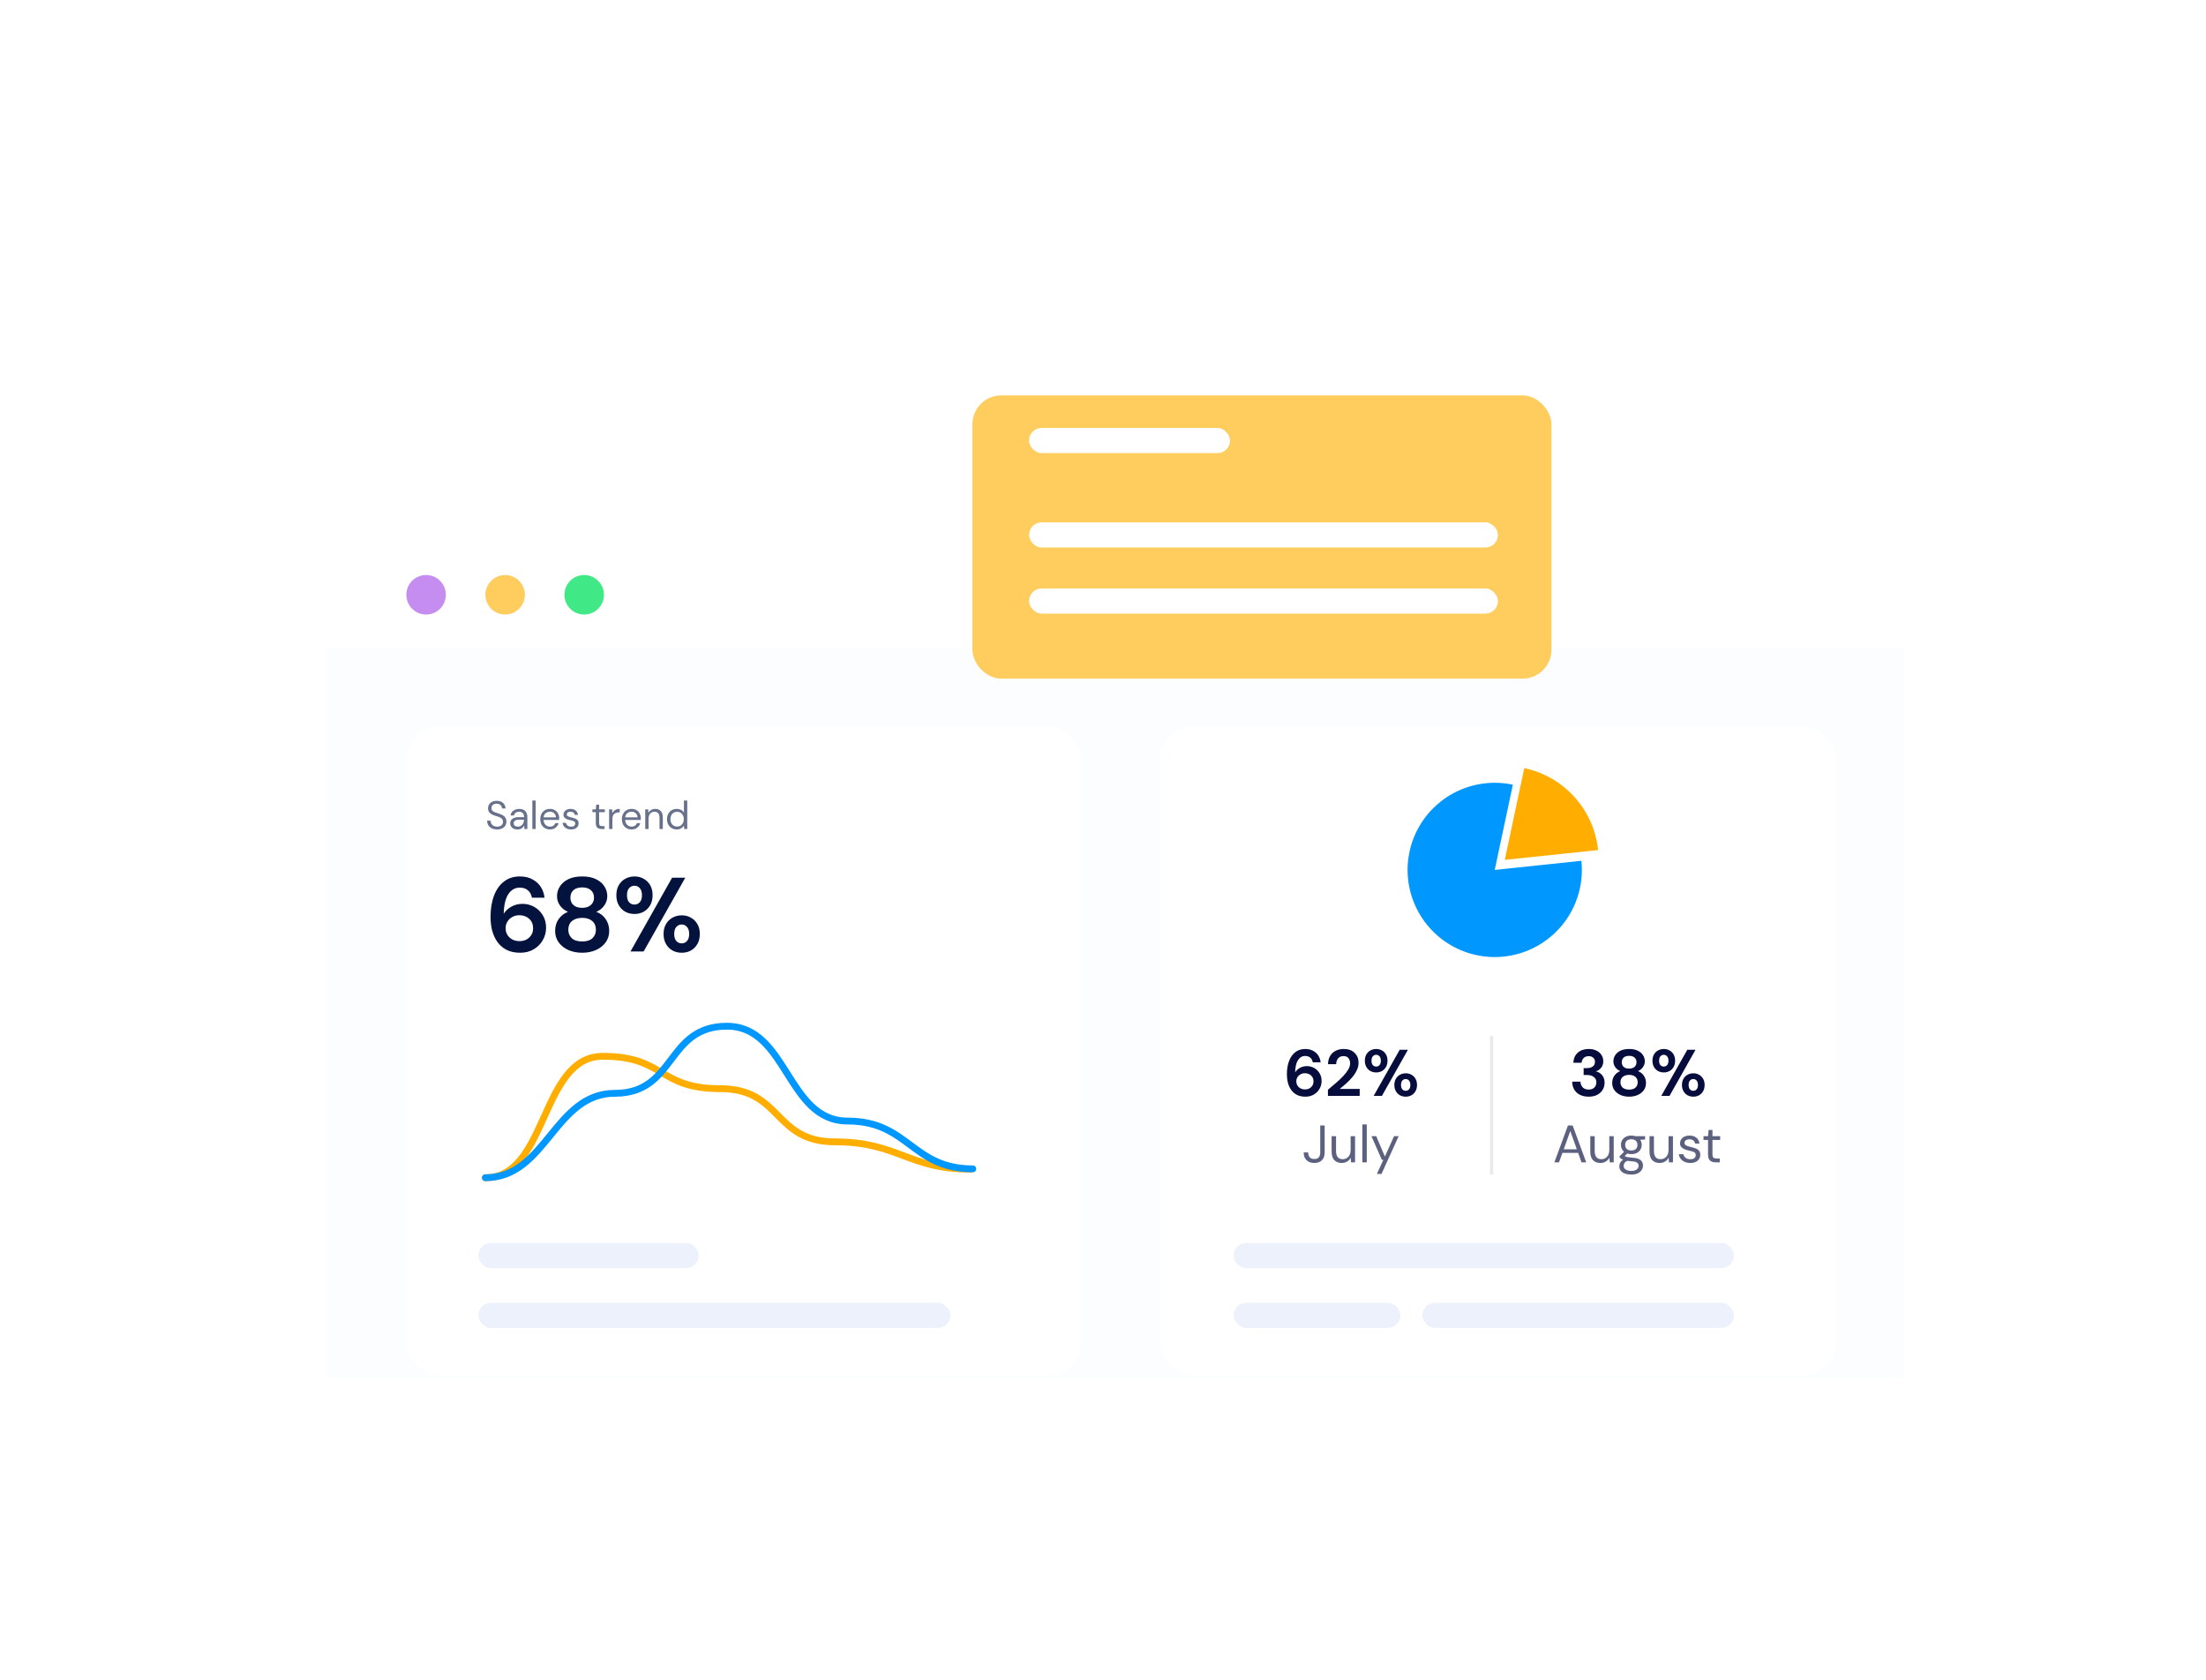<svg width="701" height="534" viewBox="0 0 701 534" fill="none" xmlns="http://www.w3.org/2000/svg">
<g clip-path="url(#clip0_301_1110)" filter="url(#filter0_d_301_1110)">
<g filter="url(#filter1_d_301_1110)">
<rect x="88" y="122.173" width="509.699" height="292.004" rx="10.466" fill="white"/>
<path opacity="0.2" d="M88 157.758H597.699V403.711C597.699 409.491 593.013 414.177 587.233 414.177H98.466C92.686 414.177 88 409.491 88 403.711V157.758Z" fill="#EBF7FF"/>
<rect x="113.119" y="182.876" width="214.555" height="206.182" rx="10.466" fill="white"/>
<rect x="136" y="347" width="70" height="8" rx="4" fill="#EDF1FC"/>
<rect x="136" y="366" width="150" height="8" rx="4" fill="#EDF1FC"/>
<path d="M138.238 326.262C158.061 326.262 155.719 287.673 175.543 287.673C195.367 287.673 193.021 297.963 212.844 297.963C232.668 297.963 229.614 314.869 249.438 314.869C269.262 314.869 272.62 323.553 292.443 323.553" stroke="#FFAE00" stroke-width="2.166" stroke-linecap="round"/>
<path d="M138.237 326.262C157.606 326.262 160.081 299.433 179.45 299.433C198.819 299.433 195.608 278.118 214.977 278.118C234.346 278.118 233.976 308.254 253.345 308.254C272.714 308.254 273.766 323.443 293.136 323.443" stroke="#0097FE" stroke-width="2.166" stroke-linecap="round"/>
<path d="M149.323 254.77C147.559 254.77 146.074 254.446 144.869 253.798C143.663 253.151 142.692 252.28 141.955 251.186C141.218 250.092 140.682 248.875 140.347 247.535C140.035 246.196 139.878 244.823 139.878 243.416C139.878 240.804 140.247 238.537 140.984 236.617C141.72 234.675 142.781 233.179 144.165 232.129C145.55 231.058 147.224 230.522 149.189 230.522C150.797 230.522 152.159 230.845 153.275 231.493C154.414 232.118 155.296 232.944 155.921 233.971C156.546 234.998 156.914 236.104 157.026 237.287H153.041C152.84 236.26 152.404 235.467 151.734 234.909C151.065 234.351 150.205 234.072 149.156 234.072C147.66 234.072 146.454 234.764 145.538 236.148C144.623 237.51 144.132 239.598 144.065 242.411C144.601 241.496 145.404 240.737 146.476 240.134C147.548 239.531 148.742 239.23 150.06 239.23C151.355 239.23 152.572 239.542 153.71 240.167C154.849 240.792 155.765 241.674 156.457 242.813C157.171 243.952 157.528 245.291 157.528 246.832C157.528 248.239 157.182 249.545 156.49 250.751C155.82 251.956 154.86 252.928 153.61 253.664C152.382 254.401 150.953 254.77 149.323 254.77ZM149.089 251.086C150.339 251.086 151.366 250.706 152.17 249.947C152.996 249.165 153.409 248.183 153.409 247C153.409 245.749 152.996 244.744 152.17 243.985C151.344 243.226 150.294 242.847 149.022 242.847C148.195 242.847 147.447 243.036 146.778 243.416C146.13 243.773 145.617 244.264 145.237 244.89C144.857 245.492 144.668 246.173 144.668 246.933C144.668 248.138 145.081 249.132 145.907 249.913C146.755 250.695 147.816 251.086 149.089 251.086ZM169.009 254.77C167.401 254.77 165.95 254.49 164.655 253.932C163.36 253.352 162.322 252.537 161.54 251.487C160.781 250.438 160.402 249.221 160.402 247.837C160.402 246.408 160.77 245.158 161.507 244.086C162.266 243.014 163.26 242.244 164.488 241.775C163.416 241.306 162.567 240.636 161.942 239.765C161.317 238.872 161.004 237.879 161.004 236.785C161.004 235.668 161.306 234.641 161.909 233.703C162.512 232.743 163.405 231.973 164.588 231.392C165.794 230.812 167.267 230.522 169.009 230.522C170.751 230.522 172.213 230.812 173.396 231.392C174.58 231.973 175.473 232.743 176.076 233.703C176.679 234.641 176.98 235.668 176.98 236.785C176.98 237.856 176.656 238.85 176.009 239.765C175.384 240.658 174.546 241.328 173.497 241.775C174.747 242.244 175.741 243.014 176.478 244.086C177.214 245.158 177.583 246.408 177.583 247.837C177.583 249.221 177.203 250.438 176.444 251.487C175.685 252.537 174.647 253.352 173.329 253.932C172.034 254.49 170.594 254.77 169.009 254.77ZM169.009 240.502C170.17 240.502 171.085 240.201 171.755 239.598C172.425 238.995 172.76 238.225 172.76 237.287C172.76 236.26 172.425 235.456 171.755 234.876C171.108 234.295 170.192 234.005 169.009 234.005C167.803 234.005 166.877 234.295 166.229 234.876C165.582 235.456 165.258 236.26 165.258 237.287C165.258 238.247 165.582 239.029 166.229 239.631C166.899 240.212 167.826 240.502 169.009 240.502ZM169.009 251.186C170.438 251.186 171.521 250.84 172.258 250.148C172.994 249.433 173.363 248.54 173.363 247.468C173.363 246.285 172.972 245.358 172.191 244.689C171.432 244.019 170.371 243.684 169.009 243.684C167.647 243.684 166.564 244.019 165.76 244.689C164.979 245.358 164.588 246.285 164.588 247.468C164.588 248.54 164.956 249.433 165.693 250.148C166.452 250.84 167.558 251.186 169.009 251.186ZM185.618 242.445C184.546 242.445 183.575 242.21 182.704 241.741C181.833 241.25 181.141 240.558 180.627 239.665C180.114 238.772 179.857 237.711 179.857 236.483C179.857 235.255 180.114 234.195 180.627 233.302C181.141 232.408 181.833 231.727 182.704 231.259C183.575 230.767 184.557 230.522 185.651 230.522C186.723 230.522 187.683 230.767 188.531 231.259C189.402 231.727 190.094 232.408 190.608 233.302C191.121 234.195 191.378 235.255 191.378 236.483C191.378 237.711 191.121 238.772 190.608 239.665C190.094 240.558 189.402 241.25 188.531 241.741C187.661 242.21 186.689 242.445 185.618 242.445ZM184.345 254.368L197.574 230.924H201.761L188.531 254.368H184.345ZM185.618 239.464C186.265 239.464 186.823 239.218 187.292 238.727C187.761 238.214 187.996 237.466 187.996 236.483C187.996 235.501 187.761 234.753 187.292 234.239C186.846 233.726 186.287 233.469 185.618 233.469C184.948 233.469 184.378 233.726 183.91 234.239C183.463 234.753 183.24 235.501 183.24 236.483C183.24 237.466 183.463 238.214 183.91 238.727C184.378 239.218 184.948 239.464 185.618 239.464ZM200.622 254.77C199.55 254.77 198.579 254.535 197.708 254.066C196.837 253.575 196.145 252.883 195.632 251.99C195.118 251.097 194.861 250.036 194.861 248.808C194.861 247.58 195.118 246.531 195.632 245.66C196.145 244.767 196.837 244.086 197.708 243.617C198.579 243.126 199.561 242.88 200.655 242.88C201.727 242.88 202.687 243.126 203.536 243.617C204.406 244.086 205.099 244.767 205.612 245.66C206.126 246.531 206.382 247.58 206.382 248.808C206.382 250.036 206.126 251.097 205.612 251.99C205.099 252.883 204.406 253.575 203.536 254.066C202.687 254.535 201.716 254.77 200.622 254.77ZM200.622 251.789C201.292 251.789 201.85 251.543 202.296 251.052C202.765 250.538 203 249.791 203 248.808C203 247.826 202.765 247.078 202.296 246.564C201.85 246.051 201.292 245.794 200.622 245.794C199.952 245.794 199.383 246.051 198.914 246.564C198.467 247.078 198.244 247.826 198.244 248.808C198.244 249.791 198.467 250.538 198.914 251.052C199.383 251.543 199.952 251.789 200.622 251.789Z" fill="#03133D"/>
<path d="M141.967 215.586C141.323 215.586 140.762 215.469 140.284 215.235C139.807 215 139.439 214.674 139.179 214.255C138.92 213.836 138.79 213.351 138.79 212.798H139.895C139.895 213.141 139.975 213.46 140.134 213.753C140.293 214.037 140.523 214.268 140.825 214.443C141.134 214.611 141.515 214.695 141.967 214.695C142.562 214.695 143.022 214.552 143.349 214.268C143.675 213.983 143.839 213.627 143.839 213.2C143.839 212.848 143.763 212.568 143.613 212.359C143.462 212.141 143.257 211.965 142.997 211.831C142.746 211.697 142.453 211.58 142.118 211.479C141.792 211.379 141.448 211.266 141.088 211.14C140.41 210.906 139.908 210.617 139.581 210.274C139.255 209.922 139.091 209.466 139.091 208.905C139.083 208.436 139.192 208.021 139.418 207.661C139.644 207.293 139.962 207.008 140.372 206.807C140.791 206.598 141.285 206.493 141.854 206.493C142.415 206.493 142.901 206.598 143.311 206.807C143.73 207.017 144.052 207.305 144.278 207.674C144.513 208.042 144.634 208.461 144.643 208.93H143.537C143.537 208.687 143.475 208.448 143.349 208.214C143.223 207.971 143.031 207.774 142.771 207.624C142.52 207.473 142.202 207.398 141.817 207.398C141.339 207.389 140.946 207.511 140.636 207.762C140.335 208.013 140.184 208.36 140.184 208.804C140.184 209.181 140.289 209.47 140.498 209.671C140.716 209.872 141.017 210.039 141.402 210.173C141.787 210.299 142.231 210.445 142.734 210.613C143.152 210.763 143.529 210.939 143.864 211.14C144.199 211.341 144.458 211.601 144.643 211.919C144.835 212.237 144.931 212.643 144.931 213.137C144.931 213.556 144.823 213.954 144.605 214.33C144.387 214.699 144.056 215 143.613 215.235C143.177 215.469 142.629 215.586 141.967 215.586ZM148.437 215.586C147.918 215.586 147.487 215.498 147.143 215.323C146.8 215.147 146.545 214.912 146.377 214.619C146.21 214.326 146.126 214.008 146.126 213.665C146.126 213.028 146.369 212.539 146.855 212.195C147.34 211.852 148.002 211.68 148.839 211.68H150.522V211.605C150.522 211.061 150.38 210.65 150.095 210.374C149.81 210.089 149.429 209.947 148.952 209.947C148.542 209.947 148.186 210.052 147.884 210.261C147.591 210.462 147.407 210.759 147.332 211.153H146.252C146.294 210.701 146.444 210.32 146.704 210.01C146.972 209.7 147.303 209.466 147.696 209.307C148.09 209.139 148.508 209.055 148.952 209.055C149.823 209.055 150.476 209.29 150.911 209.759C151.355 210.219 151.577 210.835 151.577 211.605V215.436H150.635L150.572 214.318C150.396 214.669 150.137 214.971 149.793 215.222C149.459 215.465 149.006 215.586 148.437 215.586ZM148.6 214.695C149.002 214.695 149.346 214.59 149.63 214.381C149.923 214.171 150.145 213.899 150.296 213.564C150.447 213.229 150.522 212.878 150.522 212.509V212.497H148.927C148.307 212.497 147.868 212.606 147.608 212.823C147.357 213.033 147.231 213.296 147.231 213.614C147.231 213.941 147.349 214.205 147.583 214.406C147.826 214.598 148.165 214.695 148.6 214.695ZM153.16 215.436V206.393H154.215V215.436H153.16ZM158.744 215.586C158.15 215.586 157.622 215.452 157.162 215.184C156.701 214.908 156.337 214.527 156.069 214.041C155.81 213.556 155.68 212.982 155.68 212.321C155.68 211.668 155.81 211.098 156.069 210.613C156.329 210.119 156.689 209.738 157.149 209.47C157.618 209.194 158.158 209.055 158.77 209.055C159.372 209.055 159.892 209.194 160.327 209.47C160.771 209.738 161.11 210.094 161.344 210.537C161.579 210.981 161.696 211.458 161.696 211.969C161.696 212.061 161.692 212.153 161.683 212.245C161.683 212.338 161.683 212.442 161.683 212.559H156.722C156.747 213.037 156.856 213.434 157.049 213.753C157.25 214.062 157.497 214.297 157.79 214.456C158.091 214.615 158.41 214.695 158.744 214.695C159.18 214.695 159.544 214.594 159.837 214.393C160.13 214.192 160.344 213.92 160.478 213.577H161.52C161.353 214.154 161.03 214.636 160.553 215.021C160.084 215.398 159.481 215.586 158.744 215.586ZM158.744 209.947C158.242 209.947 157.794 210.102 157.401 210.412C157.015 210.713 156.794 211.157 156.735 211.743H160.653C160.628 211.182 160.436 210.743 160.076 210.424C159.716 210.106 159.272 209.947 158.744 209.947ZM165.48 215.586C164.735 215.586 164.116 215.398 163.622 215.021C163.128 214.644 162.839 214.134 162.755 213.489H163.835C163.902 213.815 164.074 214.1 164.35 214.343C164.635 214.577 165.016 214.695 165.493 214.695C165.937 214.695 166.263 214.602 166.473 214.418C166.682 214.226 166.787 214 166.787 213.74C166.787 213.363 166.648 213.112 166.372 212.986C166.104 212.861 165.723 212.748 165.229 212.647C164.894 212.58 164.559 212.484 164.225 212.359C163.89 212.233 163.609 212.057 163.383 211.831C163.157 211.597 163.044 211.291 163.044 210.914C163.044 210.37 163.245 209.926 163.647 209.583C164.057 209.231 164.61 209.055 165.305 209.055C165.966 209.055 166.506 209.223 166.925 209.558C167.352 209.884 167.599 210.353 167.666 210.964H166.623C166.581 210.646 166.443 210.399 166.209 210.223C165.983 210.039 165.677 209.947 165.292 209.947C164.915 209.947 164.622 210.027 164.413 210.186C164.212 210.345 164.111 210.554 164.111 210.814C164.111 211.065 164.241 211.262 164.501 211.404C164.769 211.546 165.129 211.668 165.581 211.768C165.966 211.852 166.33 211.957 166.674 212.082C167.025 212.199 167.31 212.379 167.528 212.622C167.754 212.857 167.867 213.2 167.867 213.652C167.875 214.213 167.662 214.678 167.226 215.046C166.799 215.406 166.217 215.586 165.48 215.586ZM175.159 215.436C174.59 215.436 174.142 215.297 173.815 215.021C173.489 214.745 173.326 214.247 173.326 213.527V210.098H172.245V209.206H173.326L173.464 207.712H174.381V209.206H176.214V210.098H174.381V213.527C174.381 213.92 174.46 214.188 174.619 214.33C174.778 214.464 175.059 214.531 175.461 214.531H176.114V215.436H175.159ZM177.555 215.436V209.206H178.509L178.597 210.399C178.79 209.989 179.083 209.662 179.476 209.42C179.87 209.177 180.355 209.055 180.933 209.055V210.161H180.644C180.276 210.161 179.937 210.228 179.627 210.362C179.317 210.487 179.07 210.705 178.886 211.015C178.702 211.324 178.61 211.751 178.61 212.296V215.436H177.555ZM184.685 215.586C184.09 215.586 183.563 215.452 183.102 215.184C182.642 214.908 182.278 214.527 182.01 214.041C181.75 213.556 181.62 212.982 181.62 212.321C181.62 211.668 181.75 211.098 182.01 210.613C182.269 210.119 182.629 209.738 183.09 209.47C183.559 209.194 184.099 209.055 184.71 209.055C185.313 209.055 185.832 209.194 186.267 209.47C186.711 209.738 187.05 210.094 187.285 210.537C187.519 210.981 187.636 211.458 187.636 211.969C187.636 212.061 187.632 212.153 187.624 212.245C187.624 212.338 187.624 212.442 187.624 212.559H182.663C182.688 213.037 182.797 213.434 182.989 213.753C183.19 214.062 183.437 214.297 183.73 214.456C184.032 214.615 184.35 214.695 184.685 214.695C185.12 214.695 185.484 214.594 185.777 214.393C186.071 214.192 186.284 213.92 186.418 213.577H187.46C187.293 214.154 186.971 214.636 186.493 215.021C186.024 215.398 185.422 215.586 184.685 215.586ZM184.685 209.947C184.182 209.947 183.734 210.102 183.341 210.412C182.956 210.713 182.734 211.157 182.675 211.743H186.594C186.569 211.182 186.376 210.743 186.016 210.424C185.656 210.106 185.212 209.947 184.685 209.947ZM189.035 215.436V209.206H189.989L190.052 210.324C190.253 209.93 190.542 209.621 190.918 209.395C191.295 209.168 191.722 209.055 192.2 209.055C192.936 209.055 193.522 209.281 193.958 209.734C194.402 210.177 194.623 210.864 194.623 211.793V215.436H193.568V211.906C193.568 210.609 193.033 209.96 191.961 209.96C191.425 209.96 190.977 210.156 190.617 210.55C190.265 210.935 190.09 211.488 190.09 212.208V215.436H189.035ZM199.048 215.586C198.428 215.586 197.884 215.444 197.415 215.159C196.954 214.875 196.594 214.485 196.335 213.991C196.084 213.497 195.958 212.936 195.958 212.308C195.958 211.68 196.088 211.124 196.347 210.638C196.607 210.144 196.967 209.759 197.428 209.482C197.888 209.198 198.432 209.055 199.06 209.055C199.571 209.055 200.023 209.16 200.417 209.369C200.81 209.579 201.116 209.872 201.333 210.249V206.393H202.388V215.436H201.434L201.333 214.406C201.133 214.707 200.844 214.979 200.467 215.222C200.09 215.465 199.617 215.586 199.048 215.586ZM199.161 214.669C199.579 214.669 199.948 214.573 200.266 214.381C200.592 214.18 200.844 213.903 201.019 213.552C201.204 213.2 201.296 212.79 201.296 212.321C201.296 211.852 201.204 211.442 201.019 211.09C200.844 210.738 200.592 210.466 200.266 210.274C199.948 210.073 199.579 209.972 199.161 209.972C198.75 209.972 198.382 210.073 198.055 210.274C197.737 210.466 197.486 210.738 197.302 211.09C197.126 211.442 197.038 211.852 197.038 212.321C197.038 212.79 197.126 213.2 197.302 213.552C197.486 213.903 197.737 214.18 198.055 214.381C198.382 214.573 198.75 214.669 199.161 214.669Z" fill="#68718B"/>
<rect x="352.792" y="182.876" width="214.555" height="206.182" rx="10.466" fill="white"/>
<rect x="376" y="347" width="159" height="8" rx="4" fill="#EDF1FC"/>
<rect x="376" y="366" width="53" height="8" rx="4" fill="#EDF1FC"/>
<rect x="436" y="366" width="99" height="8" rx="4" fill="#EDF1FC"/>
<path d="M464.735 201.365C459.015 200.15 453.057 200.776 447.715 203.154C442.373 205.532 437.922 209.541 434.998 214.605C432.074 219.669 430.829 225.528 431.44 231.344C432.051 237.159 434.488 242.632 438.4 246.977C442.313 251.323 447.501 254.318 453.221 255.534C458.94 256.749 464.898 256.123 470.24 253.745C475.582 251.367 480.034 247.358 482.957 242.294C485.881 237.23 487.126 231.371 486.515 225.555L458.978 228.45L464.735 201.365Z" fill="#0097FE"/>
<path d="M468.372 196.087C474.532 197.396 480.119 200.622 484.332 205.302C488.546 209.982 491.17 215.875 491.828 222.138L462.172 225.255L468.372 196.087Z" fill="#FFAE00"/>
<line opacity="0.3" x1="457.977" y1="281.258" x2="457.977" y2="325.215" stroke="#B4B6C4" stroke-width="1.047"/>
<path d="M398.839 300.509C397.736 300.509 396.808 300.306 396.055 299.902C395.301 299.497 394.694 298.953 394.234 298.269C393.773 297.585 393.438 296.825 393.229 295.987C393.034 295.15 392.936 294.292 392.936 293.413C392.936 291.78 393.166 290.364 393.627 289.163C394.087 287.949 394.75 287.014 395.615 286.359C396.481 285.689 397.527 285.354 398.755 285.354C399.76 285.354 400.611 285.556 401.309 285.961C402.021 286.352 402.572 286.868 402.963 287.51C403.353 288.152 403.584 288.843 403.653 289.582H401.162C401.037 288.94 400.765 288.445 400.346 288.096C399.927 287.747 399.39 287.573 398.734 287.573C397.799 287.573 397.046 288.005 396.474 288.87C395.901 289.722 395.594 291.026 395.553 292.785C395.887 292.213 396.39 291.738 397.06 291.361C397.729 290.985 398.476 290.796 399.299 290.796C400.109 290.796 400.869 290.992 401.581 291.382C402.293 291.773 402.865 292.324 403.297 293.036C403.744 293.748 403.967 294.585 403.967 295.548C403.967 296.427 403.751 297.243 403.318 297.997C402.9 298.75 402.3 299.357 401.518 299.818C400.751 300.279 399.858 300.509 398.839 300.509ZM398.692 298.206C399.474 298.206 400.116 297.969 400.618 297.495C401.134 297.006 401.393 296.392 401.393 295.652C401.393 294.871 401.134 294.243 400.618 293.769C400.102 293.294 399.446 293.057 398.65 293.057C398.134 293.057 397.667 293.176 397.248 293.413C396.843 293.636 396.522 293.943 396.285 294.334C396.048 294.711 395.929 295.136 395.929 295.611C395.929 296.364 396.187 296.985 396.704 297.474C397.234 297.962 397.897 298.206 398.692 298.206ZM405.979 300.258V298.311C406.872 297.571 407.737 296.839 408.574 296.113C409.426 295.387 410.179 294.669 410.835 293.957C411.505 293.245 412.035 292.555 412.426 291.885C412.831 291.201 413.033 290.538 413.033 289.896C413.033 289.296 412.865 288.766 412.53 288.305C412.21 287.845 411.672 287.615 410.919 287.615C410.151 287.615 409.572 287.866 409.181 288.368C408.791 288.87 408.595 289.477 408.595 290.189H406C406.028 289.115 406.265 288.222 406.711 287.51C407.158 286.784 407.751 286.247 408.491 285.898C409.23 285.535 410.06 285.354 410.982 285.354C412.475 285.354 413.633 285.766 414.456 286.589C415.294 287.398 415.712 288.452 415.712 289.75C415.712 290.559 415.524 291.347 415.147 292.115C414.784 292.882 414.303 293.622 413.703 294.334C413.103 295.045 412.454 295.715 411.756 296.343C411.058 296.957 410.381 297.529 409.726 298.06H416.068V300.258H405.979ZM421.307 292.806C420.637 292.806 420.03 292.659 419.486 292.366C418.942 292.059 418.509 291.627 418.188 291.068C417.867 290.51 417.707 289.847 417.707 289.08C417.707 288.312 417.867 287.649 418.188 287.091C418.509 286.533 418.942 286.107 419.486 285.814C420.03 285.507 420.644 285.354 421.328 285.354C421.998 285.354 422.598 285.507 423.128 285.814C423.672 286.107 424.105 286.533 424.426 287.091C424.747 287.649 424.907 288.312 424.907 289.08C424.907 289.847 424.747 290.51 424.426 291.068C424.105 291.627 423.672 292.059 423.128 292.366C422.584 292.659 421.977 292.806 421.307 292.806ZM420.512 300.258L428.78 285.605H431.396L423.128 300.258H420.512ZM421.307 290.943C421.712 290.943 422.061 290.789 422.354 290.482C422.647 290.161 422.793 289.694 422.793 289.08C422.793 288.466 422.647 287.998 422.354 287.677C422.075 287.356 421.726 287.196 421.307 287.196C420.888 287.196 420.533 287.356 420.24 287.677C419.961 287.998 419.821 288.466 419.821 289.08C419.821 289.694 419.961 290.161 420.24 290.482C420.533 290.789 420.888 290.943 421.307 290.943ZM430.685 300.509C430.015 300.509 429.408 300.362 428.864 300.069C428.319 299.762 427.887 299.33 427.566 298.771C427.245 298.213 427.084 297.55 427.084 296.783C427.084 296.015 427.245 295.359 427.566 294.815C427.887 294.257 428.319 293.831 428.864 293.538C429.408 293.231 430.022 293.078 430.706 293.078C431.376 293.078 431.976 293.231 432.506 293.538C433.05 293.831 433.483 294.257 433.804 294.815C434.125 295.359 434.285 296.015 434.285 296.783C434.285 297.55 434.125 298.213 433.804 298.771C433.483 299.33 433.05 299.762 432.506 300.069C431.976 300.362 431.369 300.509 430.685 300.509ZM430.685 298.646C431.103 298.646 431.452 298.492 431.731 298.185C432.024 297.864 432.171 297.397 432.171 296.783C432.171 296.169 432.024 295.701 431.731 295.38C431.452 295.059 431.103 294.899 430.685 294.899C430.266 294.899 429.91 295.059 429.617 295.38C429.338 295.701 429.199 296.169 429.199 296.783C429.199 297.397 429.338 297.864 429.617 298.185C429.91 298.492 430.266 298.646 430.685 298.646Z" fill="#060C3C"/>
<path d="M401.67 321.577C400.609 321.577 399.778 321.281 399.175 320.689C398.572 320.098 398.27 319.277 398.27 318.228H399.694C399.694 318.819 399.839 319.316 400.129 319.718C400.419 320.12 400.927 320.321 401.653 320.321C402.356 320.321 402.842 320.126 403.11 319.735C403.389 319.344 403.529 318.859 403.529 318.278V309.654H404.935V318.278C404.935 319.316 404.645 320.126 404.064 320.706C403.495 321.287 402.697 321.577 401.67 321.577ZM410.361 321.577C409.379 321.577 408.597 321.281 408.017 320.689C407.436 320.087 407.146 319.166 407.146 317.926V313.07H408.553V317.776C408.553 319.506 409.262 320.371 410.679 320.371C411.405 320.371 412.002 320.114 412.471 319.601C412.951 319.076 413.191 318.334 413.191 317.374V313.07H414.598V321.376H413.325L413.225 319.886C412.968 320.41 412.583 320.823 412.069 321.125C411.567 321.426 410.998 321.577 410.361 321.577ZM416.913 321.376V309.319H418.32V321.376H416.913ZM421.53 325.06L423.589 320.572H423.104L419.805 313.07H421.329L424.075 319.534L426.989 313.07H428.446L423.003 325.06H421.53Z" fill="#5D6180"/>
<path d="M488.845 300.509C487.882 300.509 487.01 300.341 486.228 300.006C485.447 299.658 484.819 299.127 484.344 298.416C483.87 297.704 483.619 296.811 483.591 295.736H486.228C486.242 296.448 486.473 297.048 486.919 297.536C487.38 298.011 488.021 298.248 488.845 298.248C489.626 298.248 490.226 298.032 490.645 297.599C491.064 297.167 491.273 296.622 491.273 295.966C491.273 295.199 490.994 294.62 490.436 294.229C489.891 293.824 489.187 293.622 488.322 293.622H487.233V291.424H488.342C489.054 291.424 489.647 291.257 490.122 290.922C490.596 290.587 490.833 290.091 490.833 289.436C490.833 288.891 490.652 288.459 490.289 288.138C489.94 287.803 489.452 287.635 488.824 287.635C488.14 287.635 487.603 287.838 487.212 288.242C486.835 288.647 486.626 289.143 486.584 289.729H483.968C484.023 288.375 484.491 287.308 485.37 286.526C486.263 285.745 487.414 285.354 488.824 285.354C489.829 285.354 490.673 285.535 491.357 285.898C492.054 286.247 492.578 286.714 492.927 287.301C493.289 287.887 493.471 288.536 493.471 289.247C493.471 290.071 493.241 290.768 492.78 291.34C492.334 291.899 491.775 292.275 491.106 292.471C491.929 292.638 492.599 293.043 493.115 293.685C493.631 294.313 493.889 295.108 493.889 296.071C493.889 296.881 493.694 297.62 493.303 298.29C492.913 298.96 492.341 299.497 491.587 299.902C490.847 300.306 489.933 300.509 488.845 300.509ZM501.691 300.509C500.686 300.509 499.779 300.334 498.97 299.985C498.16 299.623 497.512 299.113 497.023 298.457C496.549 297.802 496.311 297.041 496.311 296.176C496.311 295.283 496.542 294.501 497.002 293.831C497.477 293.162 498.098 292.68 498.865 292.387C498.195 292.094 497.665 291.675 497.274 291.131C496.884 290.573 496.688 289.952 496.688 289.268C496.688 288.57 496.877 287.928 497.253 287.342C497.63 286.742 498.188 286.261 498.928 285.898C499.681 285.535 500.603 285.354 501.691 285.354C502.779 285.354 503.693 285.535 504.433 285.898C505.173 286.261 505.731 286.742 506.108 287.342C506.484 287.928 506.673 288.57 506.673 289.268C506.673 289.938 506.471 290.559 506.066 291.131C505.675 291.689 505.152 292.108 504.496 292.387C505.277 292.68 505.898 293.162 506.359 293.831C506.819 294.501 507.05 295.283 507.05 296.176C507.05 297.041 506.812 297.802 506.338 298.457C505.863 299.113 505.215 299.623 504.391 299.985C503.582 300.334 502.682 300.509 501.691 300.509ZM501.691 291.592C502.417 291.592 502.989 291.403 503.407 291.026C503.826 290.65 504.035 290.168 504.035 289.582C504.035 288.94 503.826 288.438 503.407 288.075C503.003 287.712 502.431 287.531 501.691 287.531C500.937 287.531 500.358 287.712 499.954 288.075C499.549 288.438 499.347 288.94 499.347 289.582C499.347 290.182 499.549 290.671 499.954 291.047C500.372 291.41 500.951 291.592 501.691 291.592ZM501.691 298.269C502.584 298.269 503.261 298.053 503.721 297.62C504.182 297.174 504.412 296.615 504.412 295.946C504.412 295.206 504.168 294.627 503.68 294.208C503.205 293.79 502.542 293.58 501.691 293.58C500.84 293.58 500.163 293.79 499.661 294.208C499.172 294.627 498.928 295.206 498.928 295.946C498.928 296.615 499.158 297.174 499.619 297.62C500.093 298.053 500.784 298.269 501.691 298.269ZM512.699 292.806C512.03 292.806 511.422 292.659 510.878 292.366C510.334 292.059 509.901 291.627 509.58 291.068C509.26 290.51 509.099 289.847 509.099 289.08C509.099 288.312 509.26 287.649 509.58 287.091C509.901 286.533 510.334 286.107 510.878 285.814C511.422 285.507 512.037 285.354 512.72 285.354C513.39 285.354 513.99 285.507 514.52 285.814C515.065 286.107 515.497 286.533 515.818 287.091C516.139 287.649 516.3 288.312 516.3 289.08C516.3 289.847 516.139 290.51 515.818 291.068C515.497 291.627 515.065 292.059 514.52 292.366C513.976 292.659 513.369 292.806 512.699 292.806ZM511.904 300.258L520.172 285.605H522.789L514.52 300.258H511.904ZM512.699 290.943C513.104 290.943 513.453 290.789 513.746 290.482C514.039 290.161 514.186 289.694 514.186 289.08C514.186 288.466 514.039 287.998 513.746 287.677C513.467 287.356 513.118 287.196 512.699 287.196C512.281 287.196 511.925 287.356 511.632 287.677C511.353 287.998 511.213 288.466 511.213 289.08C511.213 289.694 511.353 290.161 511.632 290.482C511.925 290.789 512.281 290.943 512.699 290.943ZM522.077 300.509C521.407 300.509 520.8 300.362 520.256 300.069C519.712 299.762 519.279 299.33 518.958 298.771C518.637 298.213 518.477 297.55 518.477 296.783C518.477 296.015 518.637 295.359 518.958 294.815C519.279 294.257 519.712 293.831 520.256 293.538C520.8 293.231 521.414 293.078 522.098 293.078C522.768 293.078 523.368 293.231 523.898 293.538C524.442 293.831 524.875 294.257 525.196 294.815C525.517 295.359 525.677 296.015 525.677 296.783C525.677 297.55 525.517 298.213 525.196 298.771C524.875 299.33 524.442 299.762 523.898 300.069C523.368 300.362 522.761 300.509 522.077 300.509ZM522.077 298.646C522.496 298.646 522.845 298.492 523.124 298.185C523.417 297.864 523.563 297.397 523.563 296.783C523.563 296.169 523.417 295.701 523.124 295.38C522.845 295.059 522.496 294.899 522.077 294.899C521.658 294.899 521.302 295.059 521.009 295.38C520.73 295.701 520.591 296.169 520.591 296.783C520.591 297.397 520.73 297.864 521.009 298.185C521.302 298.492 521.658 298.646 522.077 298.646Z" fill="#060C3C"/>
<path d="M477.932 321.376L482.253 309.654H483.743L488.047 321.376H486.556L485.484 318.362H480.494L479.406 321.376H477.932ZM480.913 317.223H485.066L482.989 311.429L480.913 317.223ZM492.557 321.577C491.574 321.577 490.793 321.281 490.212 320.689C489.632 320.087 489.341 319.166 489.341 317.926V313.07H490.748V317.776C490.748 319.506 491.457 320.371 492.875 320.371C493.6 320.371 494.198 320.114 494.667 319.601C495.147 319.076 495.387 318.334 495.387 317.374V313.07H496.793V321.376H495.521L495.42 319.886C495.163 320.41 494.778 320.823 494.265 321.125C493.762 321.426 493.193 321.577 492.557 321.577ZM502.391 318.764C501.922 318.764 501.492 318.702 501.101 318.579L500.264 319.366C500.387 319.456 500.538 319.534 500.716 319.601C500.906 319.657 501.174 319.713 501.52 319.768C501.866 319.813 502.352 319.863 502.977 319.919C504.093 319.997 504.891 320.254 505.372 320.689C505.852 321.125 506.092 321.694 506.092 322.397C506.092 322.878 505.958 323.335 505.69 323.771C505.433 324.206 505.031 324.563 504.484 324.842C503.948 325.121 503.256 325.261 502.408 325.261C501.66 325.261 500.995 325.161 500.415 324.96C499.834 324.77 499.382 324.474 499.058 324.072C498.735 323.681 498.573 323.185 498.573 322.582C498.573 322.269 498.656 321.929 498.824 321.56C498.991 321.203 499.304 320.862 499.762 320.539C499.516 320.438 499.304 320.332 499.125 320.221C498.958 320.098 498.802 319.964 498.656 319.819V319.433L500.08 318.027C499.421 317.469 499.092 316.732 499.092 315.816C499.092 315.269 499.22 314.773 499.477 314.326C499.734 313.879 500.108 313.528 500.599 313.271C501.09 313.003 501.687 312.869 502.391 312.869C502.871 312.869 503.306 312.936 503.697 313.07H506.761V314.125L505.204 314.192C505.528 314.661 505.69 315.202 505.69 315.816C505.69 316.363 505.556 316.86 505.288 317.307C505.031 317.753 504.657 318.111 504.166 318.378C503.686 318.635 503.094 318.764 502.391 318.764ZM502.391 317.608C502.982 317.608 503.451 317.457 503.797 317.156C504.155 316.843 504.333 316.397 504.333 315.816C504.333 315.247 504.155 314.812 503.797 314.51C503.451 314.198 502.982 314.041 502.391 314.041C501.788 314.041 501.308 314.198 500.951 314.51C500.605 314.812 500.432 315.247 500.432 315.816C500.432 316.397 500.605 316.843 500.951 317.156C501.308 317.457 501.788 317.608 502.391 317.608ZM499.946 322.448C499.946 323.006 500.18 323.419 500.649 323.687C501.118 323.966 501.704 324.106 502.408 324.106C503.1 324.106 503.652 323.955 504.065 323.653C504.49 323.352 504.702 322.95 504.702 322.448C504.702 322.09 504.557 321.778 504.266 321.51C503.976 321.253 503.44 321.102 502.659 321.058C502.045 321.013 501.514 320.957 501.068 320.89C500.61 321.136 500.309 321.398 500.164 321.677C500.018 321.968 499.946 322.224 499.946 322.448ZM511.379 321.577C510.397 321.577 509.615 321.281 509.035 320.689C508.454 320.087 508.164 319.166 508.164 317.926V313.07H509.571V317.776C509.571 319.506 510.28 320.371 511.697 320.371C512.423 320.371 513.02 320.114 513.489 319.601C513.969 319.076 514.209 318.334 514.209 317.374V313.07H515.616V321.376H514.343L514.243 319.886C513.986 320.41 513.601 320.823 513.087 321.125C512.585 321.426 512.016 321.577 511.379 321.577ZM521.113 321.577C520.119 321.577 519.293 321.326 518.635 320.823C517.976 320.321 517.591 319.64 517.479 318.78H518.919C519.009 319.216 519.237 319.595 519.606 319.919C519.985 320.232 520.493 320.388 521.13 320.388C521.721 320.388 522.157 320.265 522.436 320.02C522.715 319.763 522.854 319.461 522.854 319.115C522.854 318.613 522.67 318.278 522.302 318.111C521.945 317.943 521.437 317.792 520.778 317.658C520.331 317.569 519.885 317.441 519.438 317.273C518.992 317.106 518.618 316.871 518.316 316.57C518.015 316.257 517.864 315.85 517.864 315.348C517.864 314.622 518.132 314.03 518.668 313.572C519.215 313.104 519.952 312.869 520.878 312.869C521.76 312.869 522.481 313.092 523.039 313.539C523.608 313.974 523.937 314.6 524.027 315.414H522.637C522.581 314.99 522.397 314.661 522.084 314.426C521.783 314.181 521.375 314.058 520.862 314.058C520.359 314.058 519.969 314.164 519.69 314.376C519.422 314.588 519.288 314.867 519.288 315.214C519.288 315.548 519.461 315.811 519.807 316.001C520.164 316.19 520.644 316.352 521.247 316.486C521.76 316.598 522.246 316.737 522.704 316.905C523.173 317.061 523.552 317.301 523.842 317.625C524.144 317.938 524.295 318.395 524.295 318.998C524.306 319.746 524.021 320.366 523.441 320.857C522.871 321.337 522.095 321.577 521.113 321.577ZM529.21 321.376C528.451 321.376 527.854 321.192 527.418 320.823C526.983 320.455 526.765 319.791 526.765 318.831V314.259H525.325V313.07H526.765L526.949 311.077H528.172V313.07H530.617V314.259H528.172V318.831C528.172 319.355 528.278 319.713 528.49 319.902C528.702 320.081 529.076 320.17 529.612 320.17H530.483V321.376H529.21Z" fill="#5D6180"/>
<circle cx="119.398" cy="141.012" r="6.28" fill="#C58DF0"/>
<circle cx="144.517" cy="141.012" r="6.28" fill="#FFCC5E"/>
<circle cx="169.636" cy="141.012" r="6.28" fill="#40E986"/>
</g>
<g filter="url(#filter2_d_301_1110)">
<g filter="url(#filter3_d_301_1110)">
<rect x="293" y="72" width="184" height="90" rx="9.158" fill="url(#paint0_linear_301_1110)"/>
</g>
<rect x="311" y="88" width="63.86" height="8" rx="4" fill="white"/>
<rect x="311" y="118" width="149" height="8" rx="4" fill="white"/>
<rect x="311" y="139" width="149" height="8" rx="4" fill="white"/>
</g>
</g>
<defs>
<filter id="filter0_d_301_1110" x="0" y="-64" width="701" height="598" filterUnits="userSpaceOnUse" color-interpolation-filters="sRGB">
<feFlood flood-opacity="0" result="BackgroundImageFix"/>
<feColorMatrix in="SourceAlpha" type="matrix" values="0 0 0 0 0 0 0 0 0 0 0 0 0 0 0 0 0 0 127 0" result="hardAlpha"/>
<feOffset dx="8" dy="24"/>
<feGaussianBlur stdDeviation="48"/>
<feComposite in2="hardAlpha" operator="out"/>
<feColorMatrix type="matrix" values="0 0 0 0 0.494 0 0 0 0 0.541 0 0 0 0 0.992 0 0 0 0.08 0"/>
<feBlend mode="normal" in2="BackgroundImageFix" result="effect1_dropShadow_301_1110"/>
<feBlend mode="normal" in="SourceGraphic" in2="effect1_dropShadow_301_1110" result="shape"/>
</filter>
<filter id="filter1_d_301_1110" x="0" y="50.057" width="701.699" height="484.12" filterUnits="userSpaceOnUse" color-interpolation-filters="sRGB">
<feFlood flood-opacity="0" result="BackgroundImageFix"/>
<feColorMatrix in="SourceAlpha" type="matrix" values="0 0 0 0 0 0 0 0 0 0 0 0 0 0 0 0 0 0 127 0" result="hardAlpha"/>
<feOffset dx="8" dy="24"/>
<feGaussianBlur stdDeviation="48"/>
<feComposite in2="hardAlpha" operator="out"/>
<feColorMatrix type="matrix" values="0 0 0 0 0.494 0 0 0 0 0.541 0 0 0 0 0.992 0 0 0 0.08 0"/>
<feBlend mode="normal" in2="BackgroundImageFix" result="effect1_dropShadow_301_1110"/>
<feBlend mode="normal" in="SourceGraphic" in2="effect1_dropShadow_301_1110" result="shape"/>
</filter>
<filter id="filter2_d_301_1110" x="205" y="0" width="376" height="282" filterUnits="userSpaceOnUse" color-interpolation-filters="sRGB">
<feFlood flood-opacity="0" result="BackgroundImageFix"/>
<feColorMatrix in="SourceAlpha" type="matrix" values="0 0 0 0 0 0 0 0 0 0 0 0 0 0 0 0 0 0 127 0" result="hardAlpha"/>
<feOffset dx="8" dy="24"/>
<feGaussianBlur stdDeviation="48"/>
<feComposite in2="hardAlpha" operator="out"/>
<feColorMatrix type="matrix" values="0 0 0 0 0.494 0 0 0 0 0.541 0 0 0 0 0.992 0 0 0 0.08 0"/>
<feBlend mode="normal" in2="BackgroundImageFix" result="effect1_dropShadow_301_1110"/>
<feBlend mode="normal" in="SourceGraphic" in2="effect1_dropShadow_301_1110" result="shape"/>
</filter>
<filter id="filter3_d_301_1110" x="274.135" y="58.795" width="221.73" height="127.73" filterUnits="userSpaceOnUse" color-interpolation-filters="sRGB">
<feFlood flood-opacity="0" result="BackgroundImageFix"/>
<feColorMatrix in="SourceAlpha" type="matrix" values="0 0 0 0 0 0 0 0 0 0 0 0 0 0 0 0 0 0 127 0" result="hardAlpha"/>
<feOffset dy="5.659"/>
<feGaussianBlur stdDeviation="9.432"/>
<feColorMatrix type="matrix" values="0 0 0 0 0.11 0 0 0 0 0.141 0 0 0 0 0.412 0 0 0 0.05 0"/>
<feBlend mode="normal" in2="BackgroundImageFix" result="effect1_dropShadow_301_1110"/>
<feBlend mode="normal" in="SourceGraphic" in2="effect1_dropShadow_301_1110" result="shape"/>
</filter>
<linearGradient id="paint0_linear_301_1110" x1="293" y1="72" x2="364.046" y2="217.249" gradientUnits="userSpaceOnUse">
<stop offset="1" stop-color="#FFCC5E"/>
</linearGradient>
<clipPath id="clip0_301_1110">
<rect width="509" height="406" fill="white" transform="translate(88 8)"/>
</clipPath>
</defs>
</svg>
